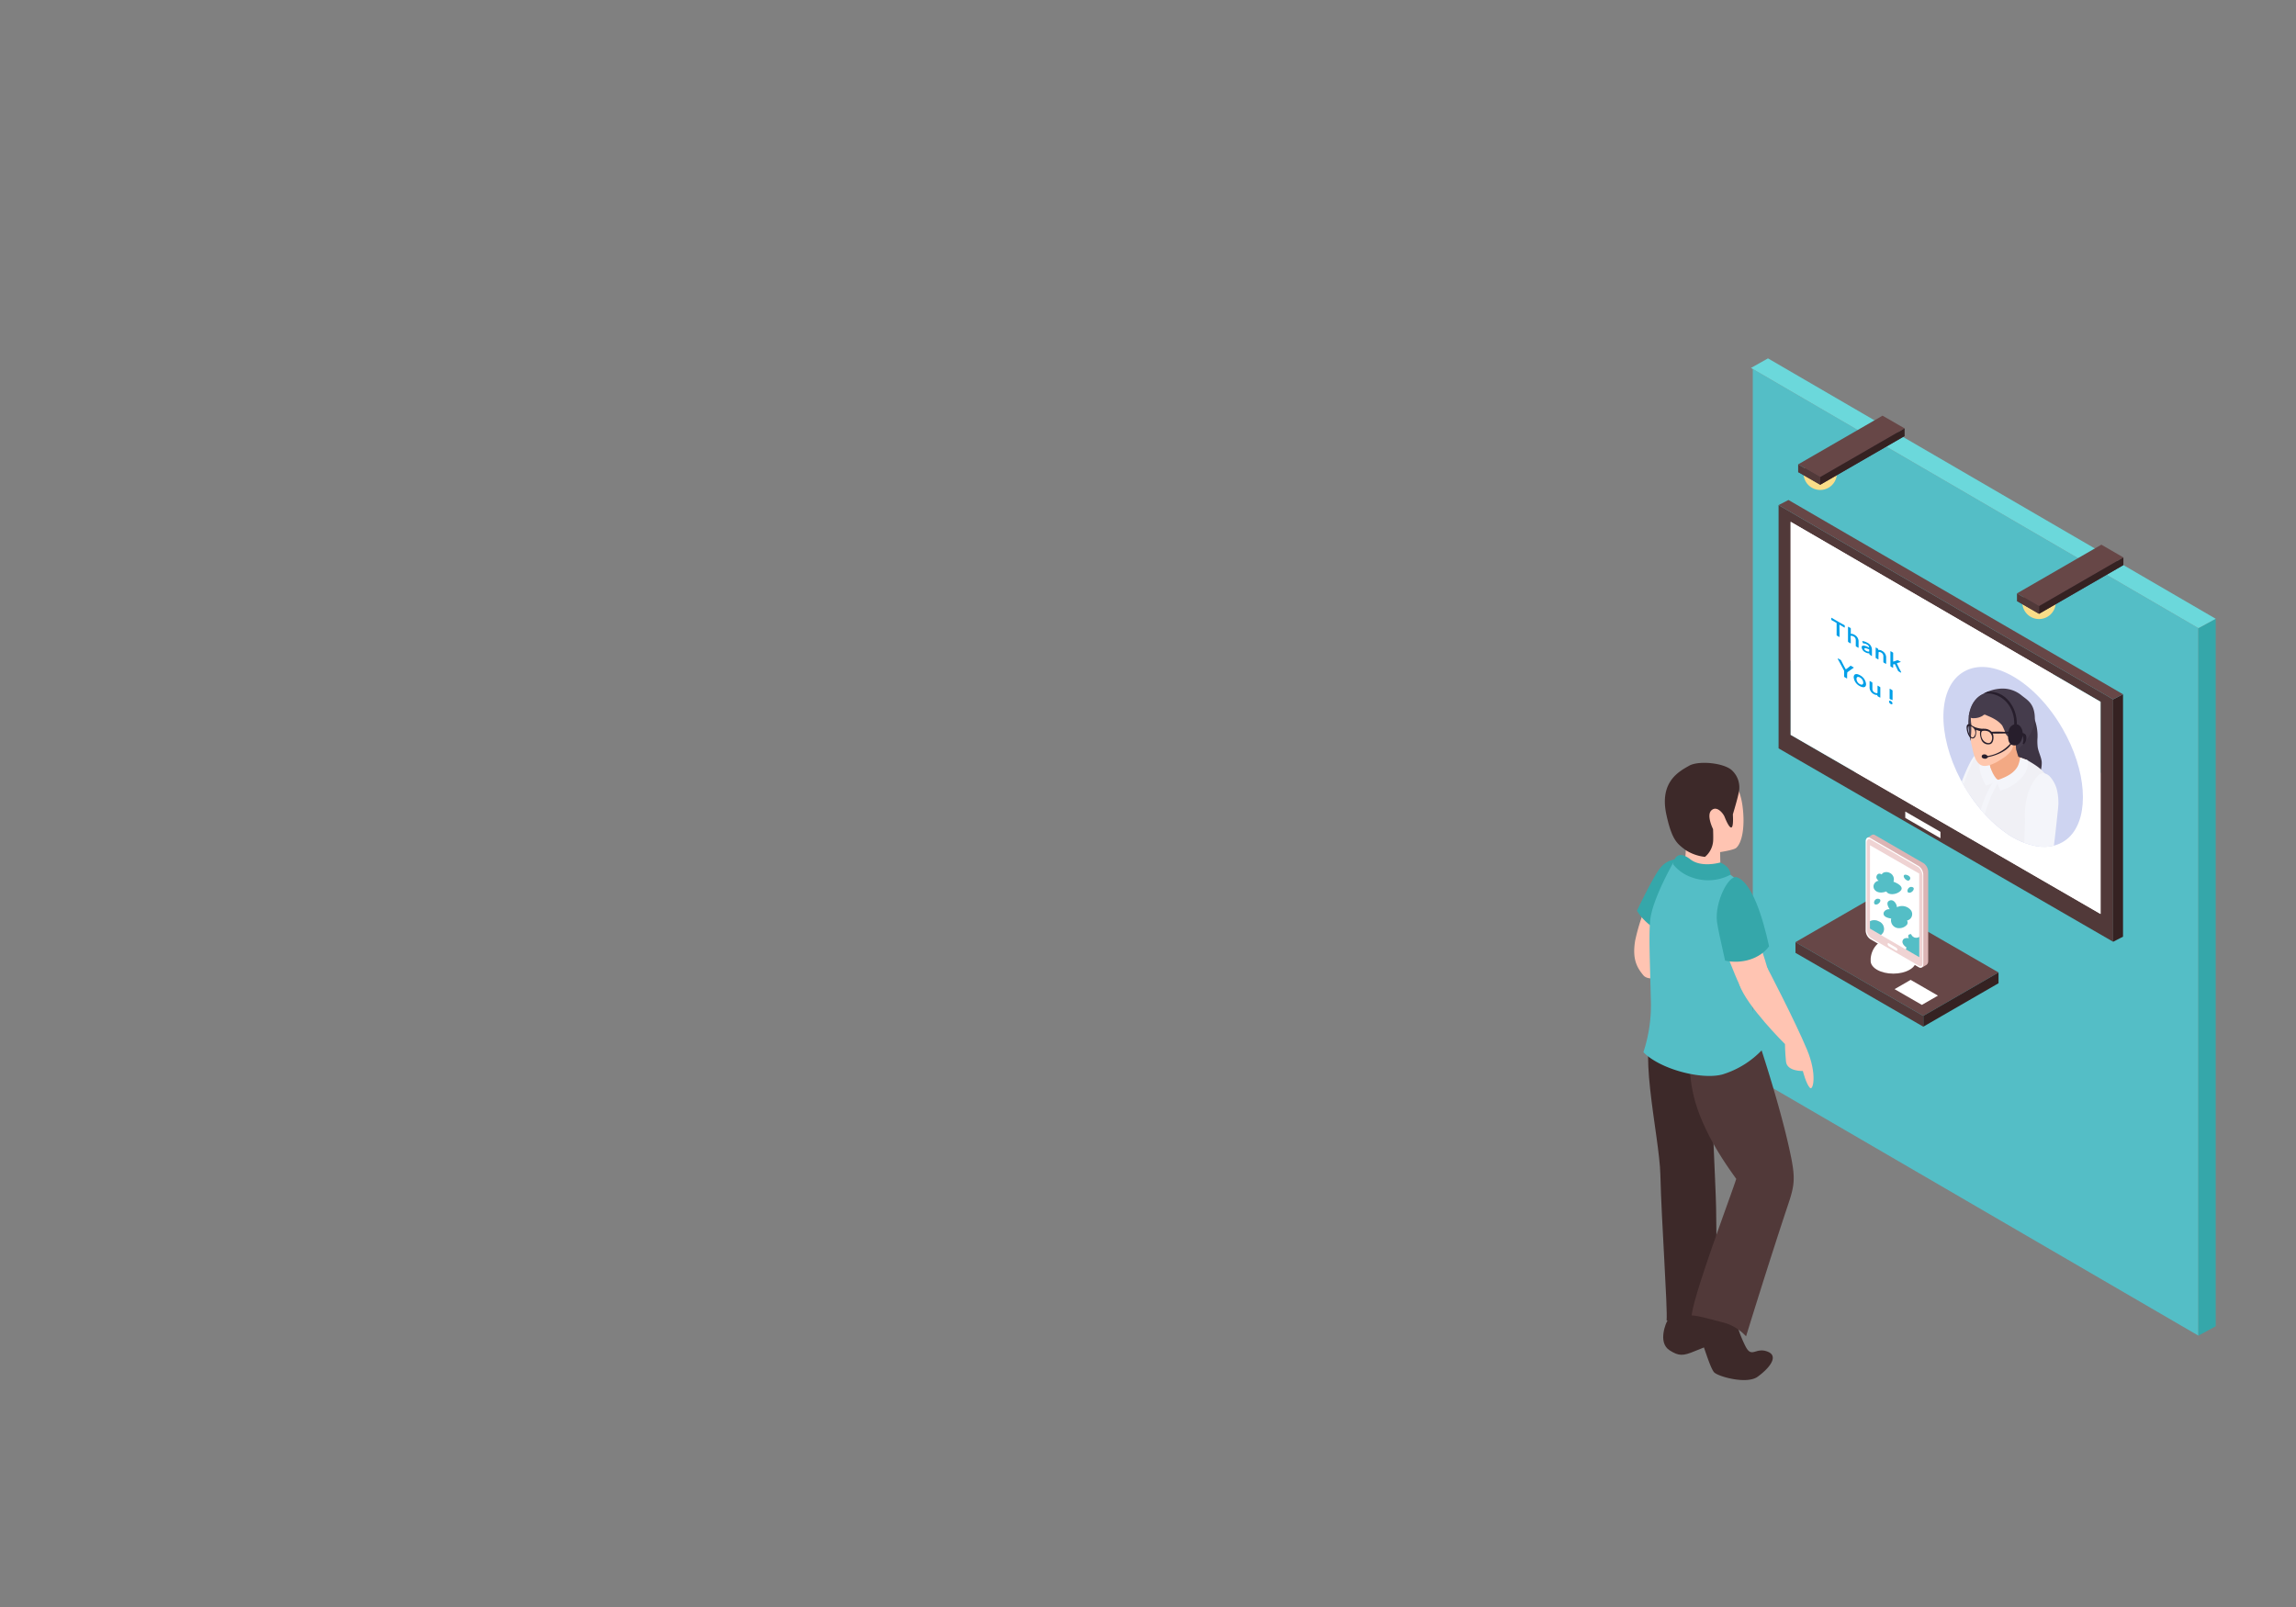 <svg id="レイヤー_1" data-name="レイヤー 1" xmlns="http://www.w3.org/2000/svg" xmlns:xlink="http://www.w3.org/1999/xlink" viewBox="0 0 566.93 396.85"><rect x="0" y="0" width="566.93" height="396.85" fill="#808080" stroke="none"/><defs><style>.cls-1{fill:none;}.cls-2{clip-path:url(#clip-path);}.cls-3{fill:#54bec6;}.cls-4{fill:#35a7aa;}.cls-5{fill:#6bd8db;}.cls-6{fill:#f9dd89;}.cls-7{fill:#4c3948;}.cls-8{fill:#674747;}.cls-9{fill:#352222;}.cls-10{fill:#513939;}.cls-11{fill:#fff;}.cls-12{fill:#dbb4b4;}.cls-13{fill:#efd3d3;}.cls-14{fill:#ffc4b2;}.cls-15{fill:#3d2929;}.cls-16{clip-path:url(#clip-path-2);}.cls-17{fill:#ced4f1;}.cls-18{fill:#271e2c;}.cls-19{fill:#f3a984;}.cls-20{fill:#ffc7ad;}.cls-21{fill:#3e3544;}.cls-22{fill:#f4f5fa;}.cls-23{fill:#1499fc;}.cls-24{fill:#f0f0f5;}.cls-25{fill:#453c4c;}.cls-26{fill:#009fe8;}</style><clipPath id="clip-path"><rect class="cls-1" x="371.34" y="60.25" width="189.46" height="298.15"/></clipPath><clipPath id="clip-path-2"><path class="cls-1" d="M484.14,192.57c.24.46.5.93.77,1.4l.12.21a41.6,41.6,0,0,0,3.07,4.52c.59.77,1.2,1.5,1.82,2.19l.09.09c.23.26.46.5.7.75a31.64,31.64,0,0,0,4.53,3.91A18.87,18.87,0,0,0,503,209a11.94,11.94,0,0,0,2.13.13,8.75,8.75,0,0,0,4.12-1.14,8.3,8.3,0,0,0,2-1.58c4.67-5.05,4-16.16-2-26.53-6.72-11.64-17.63-17.94-24.35-14C478.45,169.58,478.2,181.33,484.14,192.57Z"/></clipPath></defs><g class="cls-2"><polygon class="cls-3" points="542.83 329.84 432.8 265.83 432.8 91.12 542.83 155.13 542.83 329.84"/><polygon class="cls-4" points="547.11 327.52 542.83 329.84 542.83 155.13 547.11 152.81 547.11 327.52"/><polygon class="cls-5" points="547.11 152.81 542.83 155.13 432.35 90.86 436.55 88.5 547.11 152.81"/><path class="cls-6" d="M450.85,113a4.12,4.12,0,1,1-5.28,2.48A4.11,4.11,0,0,1,450.85,113Z"/><polygon class="cls-7" points="470.29 107.68 449.45 119.71 444 116.57 464.84 104.54 470.29 107.68"/><polygon class="cls-8" points="470.29 105.79 449.45 117.82 444 114.68 464.84 102.65 470.29 105.79"/><polygon class="cls-9" points="470.29 107.68 449.45 119.71 449.45 117.82 470.29 105.79 470.29 107.68"/><polygon class="cls-10" points="449.45 119.71 444 116.57 444 114.68 449.45 117.82 449.45 119.71"/><path class="cls-6" d="M504.88,144.86a4.13,4.13,0,1,1-5.29,2.49A4.14,4.14,0,0,1,504.88,144.86Z"/><polygon class="cls-7" points="524.31 139.55 503.48 151.58 498.03 148.43 518.87 136.4 524.31 139.55"/><polygon class="cls-8" points="524.31 137.66 503.48 149.69 498.03 146.54 518.87 134.51 524.31 137.66"/><polygon class="cls-9" points="524.31 139.55 503.48 151.58 503.48 149.69 524.31 137.66 524.31 139.55"/><polygon class="cls-10" points="503.48 151.58 498.03 148.43 498.03 146.54 503.48 149.69 503.48 151.58"/><polygon class="cls-10" points="521.78 232.57 439.17 184.81 439.17 124.73 521.78 172.71 521.78 232.57"/><path class="cls-11" d="M501.7,169.27c-.48,2.08.83,3.38,2.46,4.28-2.17,1-3.53,2.67-2.41,5.51,1.07,2.68,3.73,4.52,6.31,3.86-.14,3.61,1.77,7.56,5.3,8.87a5.07,5.07,0,0,0,5.31-1V225.7l-60.73-35.11c3-5.33.25-14.39-5.9-14.5a4,4,0,0,0-4.16-5.44,6,6,0,0,0-5.73-7.5V128.86l65,37.77C504.9,166.16,502.33,166.56,501.7,169.27Z"/><path class="cls-3" d="M447.88,170.65a4,4,0,0,1,4.16,5.44c6.15.11,8.87,9.17,5.9,14.5l-15.79-9.12V163.15A6,6,0,0,1,447.88,170.65Z"/><path class="cls-3" d="M504.16,173.55c-1.63-.9-2.94-2.2-2.46-4.28.63-2.71,3.2-3.11,5.48-2.64l11.49,6.67v17.49a5.07,5.07,0,0,1-5.31,1c-3.53-1.31-5.44-5.26-5.3-8.87-2.58.66-5.24-1.18-6.31-3.86C500.63,176.22,502,174.54,504.16,173.55Z"/><polygon class="cls-9" points="524.22 231.31 521.78 232.57 521.78 172.71 524.22 171.45 524.22 231.31"/><polygon class="cls-8" points="524.22 171.45 521.78 172.71 439.17 124.73 441.61 123.47 524.22 171.45"/><polygon class="cls-11" points="479.14 207 470.45 201.98 470.45 200.41 479.14 205.43 479.14 207"/><path class="cls-3" d="M497.11,203.49a3.21,3.21,0,0,1,.92-4.28,3,3,0,0,1,4.6,1.23c2-1.35,4.52-1.79,6.6,0a3.84,3.84,0,0,1,.89,4.89,4.09,4.09,0,0,1,1.46,6.67c-2.31,2.49-7.29,2-9-.86-3.11,1.33-7,.29-8.18-3.27C493.54,205.3,495.05,203.89,497.11,203.49Z"/><path class="cls-3" d="M449,147.85c-1.06-.94-1.77-2.46-.46-3.69s2.4.12,2.83,1.54a3.31,3.31,0,0,1,3.25-1.18c1.69.49,1.92,2.34,1.67,4s-1.17,3.58-2.87,3.92a2.66,2.66,0,0,1-2.89-1.34c-1.15.92-3,1.73-3.66-.17C446.29,149.4,447.68,148.35,449,147.85Z"/><path class="cls-12" d="M483.33,169c8.63,4.36,11.58,8.64,11.58,8.64s-14.42-4.24-19.22-5.05-6.77-6.3-6.77-6.3S474.7,164.6,483.33,169Z"/><path class="cls-13" d="M505.32,189l-11.55,5-4.24-4.52a18.59,18.59,0,0,1,7.91-1.86C503.37,187.46,505.32,189,505.32,189Z"/><path class="cls-12" d="M472.72,176.62c-1.39,3-1.3,19.14-1.3,19.14s-4.29-3.25-5.92-11.66c-1.47-7.5.47-16.77.47-16.77S474.12,173.64,472.72,176.62Z"/><path class="cls-12" d="M462.69,164.6c3,3.34,20.23,22.56,27,28.8a14.65,14.65,0,0,1-5.78-3.54c-3.37-3.35-21.11-22.55-24.45-27.83-1.52-2.41-1.63-4-1-4.75A19,19,0,0,0,462.69,164.6Z"/><path class="cls-13" d="M462.6,158.29c3.07,2.94,25.06,25.38,25.06,25.38,7.34,7.88,7.28,10.39,5.6,10.39a12.22,12.22,0,0,1-3.6-.66c-6.74-6.24-23.94-25.46-27-28.8a19,19,0,0,1-4.27-7.32C459.16,156.38,460.94,156.69,462.6,158.29Z"/><polygon class="cls-8" points="493.48 240.15 474.9 250.88 443.34 232.66 461.92 221.93 493.48 240.15"/><polygon class="cls-11" points="478.52 245.87 474.55 248.16 467.81 244.27 471.78 241.98 478.52 245.87"/><polygon class="cls-9" points="493.48 242.81 474.9 253.54 474.9 250.88 493.48 240.15 493.48 242.81"/><polygon class="cls-10" points="474.9 253.54 443.34 235.31 443.34 232.66 474.9 250.88 474.9 253.54"/><path class="cls-11" d="M467.5,234.14c3.09,0,5.6,1.41,5.6,3.15s-2.51,3.15-5.6,3.15-5.6-1.41-5.6-3.15S464.4,234.14,467.5,234.14Z"/><path class="cls-11" d="M467.5,231.51a5.61,5.61,0,0,1,5.6,5.5H461.9A5.6,5.6,0,0,1,467.5,231.51Z"/><polygon class="cls-12" points="462.82 207.69 461.05 206.89 462.25 206.19 462.82 207.69"/><path class="cls-12" d="M463,206.24l12,6.95a2.67,2.67,0,0,1,1.11,2.13v22c0,.82-.5,1.2-1.11.85l-12-7a2.71,2.71,0,0,1-1.11-2.13v-22C461.88,206.26,462.38,205.88,463,206.24Z"/><polygon class="cls-12" points="475.73 238.25 474.55 238.94 474.85 237.4 475.73 238.25"/><path class="cls-11" d="M461.79,206.94l12,6.95a2.67,2.67,0,0,1,1.11,2.13v22c0,.82-.5,1.2-1.11.85l-12-6.95a2.71,2.71,0,0,1-1.12-2.13v-22C460.67,207,461.18,206.59,461.79,206.94Z"/><path class="cls-13" d="M462,207.38l11.71,6.78a2.91,2.91,0,0,1,1,2.3V237.8c0,.78-.29,1-.88.71L462,231.68a2.57,2.57,0,0,1-1.06-2l0-21.51C460.91,207.36,461.41,207,462,207.38Z"/><path class="cls-11" d="M466.48,233l1.69,1a.7.7,0,0,1,.35.56c0,.2-.19.26-.4.14l-1.68-1a.72.72,0,0,1-.35-.57C466.1,232.91,466.28,232.84,466.48,233Z"/><path class="cls-11" d="M473.89,231.4a1.34,1.34,0,0,1-2-.67c-.86,0-.8.46-.56,1-.64-.1-1.34-.08-1.53.63s.41,1.26,1,1.67a1.38,1.38,0,0,0-.2.45l-6.16-3.57a2,2,0,0,0,.66-.84,2,2,0,0,0-1.18-2.51,2.31,2.31,0,0,0-2.18,0V208.74l12.16,7Z"/><path class="cls-3" d="M471.34,231.7c-.24-.51-.3-1,.56-1a1.34,1.34,0,0,0,2,.67v5l-3.3-1.92a1.38,1.38,0,0,1,.2-.45c-.57-.41-1.17-1-1-1.67S470.7,231.6,471.34,231.7Z"/><path class="cls-3" d="M463.91,227.53a2,2,0,0,1,1.18,2.51,2,2,0,0,1-.66.84l-2.7-1.57V227.5A2.31,2.31,0,0,1,463.91,227.53Z"/><path class="cls-3" d="M466.62,224.55c-.56-.8-.94-1.82,0-2.17s1.72.79,1.78,1.66a2.81,2.81,0,0,1,3.49.81,1.63,1.63,0,0,1-1,2.48,1,1,0,0,1,0,1,2.47,2.47,0,0,1-2,.88,1.93,1.93,0,0,1-1.91-2.38c-.92-.12-2.2-.52-1.82-1.56A1.43,1.43,0,0,1,466.62,224.55Z"/><path class="cls-3" d="M463.88,217.51c-.42-.33-.74-.77-.45-1.33s.78-.49,1.22-.23c.26-.65,1.34-.74,2-.37a1.73,1.73,0,0,1,.88,2.16c1.14.41,2.65,1.31,1.75,2.25s-2.94,1.19-3.51.15c-1,.41-2.39.45-3-.59a1.34,1.34,0,0,1,.13-1.47A1.4,1.4,0,0,1,463.88,217.51Z"/><path class="cls-3" d="M471.42,217.39c-.37.32-1.18-.3-1.33-.86C469.77,215.36,472.55,216.39,471.42,217.39Z"/><path class="cls-3" d="M472.24,219.08c.81.29-.14,1.53-.91,1.38S471.15,218.7,472.24,219.08Z"/><path class="cls-3" d="M464,222c.81.28-.15,1.53-.91,1.37S462.87,221.61,464,222Z"/><path class="cls-14" d="M407.12,222.14a49.1,49.1,0,0,0-3.38,10.21c-.69,4.37.32,6.44,2.05,8.51s7.93-.69,8.16-.84l3.05-2.23a41.79,41.79,0,0,0-.61-15.86Z"/><path class="cls-15" d="M427,322.32c-3.54.15-9.22,2.52-9.22,2.52l-6.12,1.43c-.08,0-2.52,5.21.61,7.2,2.3,1.46,3.31,1.39,6.17.21,3.18-1.3,5.6-2,9.48-5.24S430.48,322.16,427,322.32Z"/><path class="cls-15" d="M436.44,333.78c-3-1.16-3.89,1.79-5.47-1.36a30.54,30.54,0,0,1-2.24-5.92l-8.41-3.4s-2.48,3.34-1.4,5,3.22,9.81,4.4,10.86,8,2.93,10.64,1.05S439.47,334.94,436.44,333.78Z"/><path class="cls-15" d="M422.09,251.18c-2.62.06-11.41-.43-12.72.62-5.69,4.6.38,28.37.61,38.33.24,10.83,1.81,32.93,1.54,35.91,1.52,1.71,9.57,2.4,12.52-2.38,0-.44-.23-18.7-.3-25.42C423.69,293.59,422.13,264.32,422.09,251.18Z"/><path class="cls-10" d="M432.78,252.79a82.22,82.22,0,0,0-15.42-2.5c0,5.34-1.09,14,1.29,22,2.66,9,8.9,17.13,10.06,18.84-1.08,3.55-10.42,28.12-11,33.73,1.55,0,4.9,1,8.27,1.86a11.88,11.88,0,0,1,5.16,3.29s5.68-18.49,10.51-32.93c1.56-4.67,1.66-6.48.32-12.68C439.05,270.79,432.78,252.79,432.78,252.79Z"/><path class="cls-4" d="M410,214.28c-1.3,1.56-3.7,6.24-5.8,10.61,1.61,2.8,6,6.6,11.36,6.42a44.85,44.85,0,0,0-1.08-7.87l3.32-10.55S413.13,210.53,410,214.28Z"/><path class="cls-14" d="M424.81,192.2c-2.49-1.73-7.27-1.19-9.35,3.19-1.15,2.43.48,9,.73,13.54a11.15,11.15,0,0,1-1,5.83l3.17,1.3a9.57,9.57,0,0,0,6.48,0l-.11-5.63s3.42-.51,4-1.06c1.44-1.32,2.2-5.24,1.54-10.29C429.25,191.55,425.72,192.83,424.81,192.2Z"/><path class="cls-3" d="M433.36,232.64c1.87-4-2.37-11.24-3.56-13.84s-5-4.19-5-4.19l-11.55-1.72s-5.06,8.79-5.73,14c-.47,3.67-.1,10.46.1,19.79a37,37,0,0,1-1.83,13.16c4.06,4.18,14.31,6.89,19.5,5.5a22.57,22.57,0,0,0,9.8-6.06C434.13,254.74,429.54,240.8,433.36,232.64Z"/><path class="cls-4" d="M424.75,213s-4.62,1.36-7.34-.77c-3.86-3-4.28,1.22-4.28,1.22a10.15,10.15,0,0,0,4.85,3.3,11.7,11.7,0,0,0,9.3-.74C427.3,213.94,424.75,213,424.75,213Z"/><path class="cls-15" d="M417.06,189.11c-2.35,1.36-7.35,3.85-5.61,12,1.41,6.55,2.78,7.28,4.76,8.82a11.22,11.22,0,0,0,4.78,1.68,5.62,5.62,0,0,0,2-3.71c.1-.78,0-3.15,0-3.15s-1.73-3.43-.39-4.65,2.89.77,3.23,1.6c1.17,2.94,2.33,4.31,2.05-.59.38-1.27,1.24-4.2,1.45-5.38a5.73,5.73,0,0,0-1.54-5.36C425.91,188.38,419.41,187.75,417.06,189.11Z"/><path class="cls-14" d="M433.42,229.42,426,234.57s2.18,5.86,3.47,8.53c1.82,3.8,3.77,5.07,5.62,5.41.2,0,1.55,0,1.75,0,1.62-2.8.24-7.58-1.75-13.68Z"/><path class="cls-4" d="M428.84,216.64c-2-.65-5.48,6.16-4.88,11,.17,1.36,1,5.15,2,9.59,4.11.88,8.56-.4,10.86-3.54C435.17,226.1,432.5,217.85,428.84,216.64Z"/><path class="cls-14" d="M436.38,239s-7.38,2.76-6.91,4.12c1.87,5.43,11.28,14.71,11.28,14.71s0,1.83.25,4.32,4.16,2.33,4.16,2.33.82,3.22,1.75,4.17c.78.79,1.83-3.33-.72-9.43C443.18,252,436.38,239,436.38,239Z"/><polygon class="cls-11" points="507.18 166.63 442.15 128.87 442.15 163.16 442.15 181.47 457.94 190.59 518.67 225.7 518.67 190.79 518.67 173.31 507.18 166.63"/><g class="cls-16"><path class="cls-17" d="M484.14,192.57c.24.46.5.93.77,1.4l.12.21a41.6,41.6,0,0,0,3.07,4.52c.59.77,1.2,1.5,1.82,2.19l.09.09c.23.26.46.5.7.75a31.64,31.64,0,0,0,4.53,3.91A18.87,18.87,0,0,0,503,209a11.94,11.94,0,0,0,2.13.13,8.75,8.75,0,0,0,4.12-1.14,8.3,8.3,0,0,0,2-1.58c4.67-5.05,4-16.16-2-26.53-6.72-11.64-17.63-17.94-24.35-14C478.45,169.58,478.2,181.33,484.14,192.57Z"/><path class="cls-18" d="M477.79,259.48l.71,4.68a.54.54,0,0,0,.71-.09v-5.63Z"/><path class="cls-18" d="M472.46,268.94a1.66,1.66,0,0,0,.34.59,2.22,2.22,0,0,0,1.36.78,2.36,2.36,0,0,0,1-.14,2.43,2.43,0,0,0,1.35-1.17,6.42,6.42,0,0,0,.87-2c.07-.34.6-3.13.79-3.6s1.16-4,1-5.3a1.23,1.23,0,0,0-.43-.85,2.22,2.22,0,0,0-.93-.4,3.66,3.66,0,0,0-1,.05,1.48,1.48,0,0,0-.55.13c-.48.25-.9-.4-1.24,0a10.79,10.79,0,0,0-1,2.51c-.16.45-.87,3.43-1.11,4.48-.17.76-.37,1.52-.47,2.3A5.89,5.89,0,0,0,472.46,268.94Z"/><path class="cls-18" d="M471.61,261.57l.13-5.44-1.53-.18.26,5.65A.8.8,0,0,0,471.61,261.57Z"/><path class="cls-18" d="M461.29,263.34a3.84,3.84,0,0,0-.52,1.56.6.6,0,0,0,.28.54,3.25,3.25,0,0,0,1.55.54,5.38,5.38,0,0,0,1.65-.1,9.05,9.05,0,0,0,2.5-1,2.81,2.81,0,0,0,1.1-1.14,5.38,5.38,0,0,0,.41-1.6,3.84,3.84,0,0,1,1.3-2.73c.24-.16.5-.27.74-.42a3.54,3.54,0,0,0,.58-5.19c-.69-.83-1.44-.67-2.29-.17a8.62,8.62,0,0,0-2.19,2.46c-.1.13-.2.25-.31.37-.77.8,0-3.2-.4-2.1C464.64,257.46,461.57,262.72,461.29,263.34Z"/><path class="cls-19" d="M464,233.36a59.34,59.34,0,0,1,1.59,9c.26,2,.75,11.68-1.18,16-.44,1,2.84-2,3.73-2.65.61-.41,1.81-1.4,1.79-2.14-.1-4.22,1.6-11.23,2.1-15.41a28.17,28.17,0,0,0-1-10.36Z"/><path class="cls-19" d="M465.11,256.52a6.41,6.41,0,0,1-.39,1c-.13.32-2.38,3.8-1.44,4.27.55.28,1.68-.3,2-.62a27,27,0,0,0,1.69-2.35,6.85,6.85,0,0,1,2.35-1.63,2.64,2.64,0,0,0,1-.72,2.5,2.5,0,0,0,.45-2,4.07,4.07,0,0,0-.38-1.06,3.6,3.6,0,0,1-.42-1,4,4,0,0,0-.58-1.83S465.19,256.2,465.11,256.52Z"/><path class="cls-20" d="M471.13,223.6c.54,7.32,2.52,18.78,3.13,26.09a57.89,57.89,0,0,1-.35,12.42c-.19,1.07,2.62,1.05,3.53.49.64-.39,1.3-3.33,1.27-4.08-.18-4.52,2-11.14,2.69-15.29A27.94,27.94,0,0,0,479.63,229c-.36-.8-.89-1.68-1.75-1.84Z"/><path class="cls-20" d="M474.9,258.59c-.11.5-.54-.58-.58-.08s-.45,3.21-.57,3.77a7.09,7.09,0,0,0-.16,2.3,1.61,1.61,0,0,0,.87,1.42c.66.29,1.47-.22,1.94-.75a6.06,6.06,0,0,0,1-1.73,10.22,10.22,0,0,0,.73-1.93,14.25,14.25,0,0,0,.53-4.1,9.37,9.37,0,0,0-.46-1.83,6.66,6.66,0,0,0-.66.53l-2.49,2.15C474.77,258.62,475,258.15,474.9,258.59Z"/><path class="cls-21" d="M503.11,182.1c0-.24,0-.47,0-.71a11.89,11.89,0,0,0-.9-4.2c-.2-.53-.53-2.7-1.43-1.6-.34.43-.3,1.61-1,1.75s-2.55.93-2.72,1.53,1.12,1.83,1.18,2.71a7.86,7.86,0,0,1-.61,3,6.58,6.58,0,0,0-.46,3c.26,1.55,1.56,2.8,1.7,4.36s-.8,2.81-1.69,4c1-.39,1.88-1.08,2.93-1.37A4.34,4.34,0,0,0,503,192.4a7.65,7.65,0,0,0,1.15-4.2c-.12-1.28-.81-2.44-1-3.71A11.92,11.92,0,0,1,503.11,182.1Z"/><path class="cls-20" d="M471.76,234.16c-1.31,1.07-2.44,7.71,2.87,7.57,2.74-.08,5.12-1.94,7.5-3.44,1.35-.85.67-2.33,2.07-3,6.49-3.32,14.79-5.12,13.6-13-.14-.87-.37-4.58-1-5-.49-.31-3.24.66-3.85.76-5.93,1-6.7,1-7.68,1.69-.16,4.45-.88,5.22-3.32,6.68C480.79,227.09,472.75,233.34,471.76,234.16Z"/><path class="cls-22" d="M485.63,200.34c-.69-.45,3.62-13.9,2.92-14.18-1.68-.68-5,8.8-7.21,15.56-.55,1.68-.72,3-1.14,4.16a24.36,24.36,0,0,1,4.3,3.31c1.79-2.57,3.36-5.37,3.2-7C487.62,201.3,486.56,200.94,485.63,200.34Z"/><path class="cls-23" d="M469.09,235.61a31.62,31.62,0,0,0,3.5,2.08c2.14,1.07,5,2.16,7.43,1.92,2.05-.19,3.59-2.41,5.45-3.15,5.85-2.32,8.31-2.84,12.1-5.84s4-7.43,3.36-11.89c-.13-1-.22-1.93-.41-2.88-.1-.52-.2-1.54-.71-1.86s-3.89.8-4.63.93c-7.14,1.18-9.78-1.46-11-.65-3.06,2.07-6.23,4-9.44,5.81-2.49,1.44-4.88,3-7.32,4.5a8.11,8.11,0,0,0-2.7,3.41,4.81,4.81,0,0,0-.09,4.11,5.94,5.94,0,0,0,1.47,1.4C467.11,234.22,468.09,234.94,469.09,235.61Z"/><path class="cls-19" d="M496,186.22a24.24,24.24,0,0,1,4.22,1.39v11.73h-9.34V186.22Z"/><path class="cls-24" d="M505.78,193.27a4.86,4.86,0,0,1-.17,1.74,42.35,42.35,0,0,1-2.76,6.61,26.4,26.4,0,0,0-2.51,7,21.51,21.51,0,0,0-.18,4.81,19.83,19.83,0,0,1,.13,2.3,4.82,4.82,0,0,1,0,.76c-.05.28-.19.37-.45.58a11.4,11.4,0,0,1-8.19,2.15l-.49-.07c-.34-.07-.68-.14-1-.24a30.44,30.44,0,0,1-5.12-2.05c-.76-.44-2-1.8-1.47-2.77a13.24,13.24,0,0,0,1.57-4.59,9.24,9.24,0,0,0,.11-2.29c-.19-1.77-1.13-3.39-1.4-5.16a15.92,15.92,0,0,1,.27-5.67,41.89,41.89,0,0,1,2.86-7.92,6.53,6.53,0,0,1,1.19-2,4.17,4.17,0,0,1,2.83-1c0,2.14-.44,4.24,1,6.11a3.23,3.23,0,0,0,3.77,1.13c2.49-.83,3.49-2.76,3.85-5.21.25.16.64,0,.9.2C502.83,189.06,505.54,190.58,505.78,193.27Z"/><path class="cls-22" d="M493.71,192.83a4,4,0,0,0-.94-.43c-4.68,5.53-6.25,18.62-5.36,25.43.06.44,1.18.87,1.11.42C487.47,211,489.31,199.41,493.71,192.83Z"/><path class="cls-22" d="M493.3,192.62c-.16.49-2.9,1.39-2.9,1.39s-3.38-5-.45-8.58c.31-.38.84.83,1.29,1s.3.24.13.67C490.76,188.67,492.23,191.82,493.3,192.62Z"/><path class="cls-19" d="M498.51,187.91c.09,4.58-7.32,4.71-7.18.41.19-6,.51-6.68,3-7.63a6.3,6.3,0,0,1,2.08-.48c2.58-.08,1.57,1.44,1.46,2.5C497.52,185.84,498.48,186.27,498.51,187.91Z"/><path class="cls-22" d="M493.3,192.62l-.39.23,1,2.37A10.51,10.51,0,0,0,500,191c.33-.5,1.08-2.86.65-3.25-.08-.07-1.71-.65-1.82-.69a8.6,8.6,0,0,1-.48,1.88C497.51,190.9,495.34,191.91,493.3,192.62Z"/><path class="cls-25" d="M486.57,183c0-1.06,2.6-4.1,3.31-4.79,1.13-1.1-.21-6.8-.21-6.8S484.3,173.06,486.57,183Z"/><path class="cls-18" d="M486,178.86a26.06,26.06,0,0,1,3.31-.05,21.54,21.54,0,0,1,3.68.12c.57.08,1.35.15,1.67.72a2.15,2.15,0,0,1-.43,2.11c-.14.2-.47,0-.33-.19a2.32,2.32,0,0,0-.3-2.12c-.27-.24-1.26-.21-1.62-.24-.73-.06-1.46-.05-2.19,0-1.21,0-2.45.08-3.73,0C486,179.19,485.88,178.87,486,178.86Z"/><path class="cls-20" d="M496.09,186a4.91,4.91,0,0,0,.43-.48,3.71,3.71,0,0,0,.51-1.06,8,8,0,0,1,2.07-2.91,3.12,3.12,0,0,0,.73-2,7.43,7.43,0,0,0-.53-4.27,6.57,6.57,0,0,0-1.21-1.79,7,7,0,0,0-6.79-1.86,9.69,9.69,0,0,0-1.86.76,4.92,4.92,0,0,0-1.41,1,4.59,4.59,0,0,0-.64.94,8.69,8.69,0,0,0-.69,1.84,4,4,0,0,0-.06,1.1,9.17,9.17,0,0,0,.06,1.17,4.93,4.93,0,0,1,.05.54c0,.12,0,.24,0,.36,0,.84,0,1.65-.1,2.49a6.32,6.32,0,0,0,.12,1.84c.41,1.61.66,4.16,2.18,5.16,1.15.75,2.81,0,3.95-.56.39-.19,1.7-1.06,2-1.25A6.67,6.67,0,0,0,496.09,186Z"/><path class="cls-25" d="M502.44,177.21c-.11-3.63-2-4.41-3.38-5.57a7.33,7.33,0,0,0-4.86-1.59,10.13,10.13,0,0,0-5,1.58l-.18.11a6.58,6.58,0,0,0-2.44,3.44,10.89,10.89,0,0,0-.35,1.24c0,.14-.12.25-.08.4a.73.73,0,0,0,.36.39,1.61,1.61,0,0,0,.72.15,4.63,4.63,0,0,0,1.47-.21,5.58,5.58,0,0,0,.67-.28c.19-.1.36-.27.55-.36s.41.06.6.14l.71.3a12.12,12.12,0,0,1,1.39.71,6.38,6.38,0,0,1,1.75,1.48,13.43,13.43,0,0,1,.87,2.05,2,2,0,0,0,1.18,1,1.22,1.22,0,0,0,1.22-.39c.24-.25.87-.38,1,.1s-.88.69-1,1c0,.09.29,2.48.29,2.48S502.57,181.56,502.44,177.21Z"/><path class="cls-18" d="M489.26,182.72a1.79,1.79,0,0,0,2.27,1c.8-.39.84-1.91.5-2.68a2.44,2.44,0,0,0-2.59-1C488.52,180.34,489,182.15,489.26,182.72Zm.21-2.19a2.36,2.36,0,0,1,1.64.18,1.86,1.86,0,0,1,.63,2.27c-.39.91-1.51.46-2-.1a2.5,2.5,0,0,1-.49-1C489.17,181.46,489.1,180.71,489.47,180.53Z"/><path class="cls-18" d="M487,179.32a7.9,7.9,0,0,0,2.86.69,8.26,8.26,0,0,1-.78.55,6,6,0,0,1-1.18-.34A5.79,5.79,0,0,1,487,179.32Z"/><path class="cls-18" d="M491.59,180.73a25.91,25.91,0,0,1,3.3,0,21.65,21.65,0,0,1,3.69.12c.57.08,1.35.14,1.67.72a2.2,2.2,0,0,1-.43,2.11c-.15.2-.47,0-.34-.2a2.27,2.27,0,0,0-.29-2.11c-.28-.25-1.26-.21-1.62-.24-.73-.06-1.46-.05-2.19,0-1.21,0-2.45.07-3.74,0C491.58,181.06,491.52,180.74,491.59,180.73Z"/><path class="cls-20" d="M498,180c1.24-.08,1.55,1.46.69,2.64a5.91,5.91,0,0,1-1,.92c-2.22,1.88-2.77-.16-2.06-.8C497.24,181.28,496.43,180.11,498,180Z"/><path class="cls-19" d="M497.18,182.82c.14-.13,1.56-1,.6-1.53a.43.43,0,0,0-.6.36c0,.14,0,.29,0,.44a.64.64,0,0,1-.1.24c-.12.2-.55.4-.47.7S497.1,182.89,497.18,182.82Z"/><path class="cls-18" d="M485.67,180.34c.12.68.59,2.18,1.56,2,.67-.15.77-1.23.71-1.89a.59.59,0,0,0,0-.27h0c-.18-.6-1-1-1.53-1.23C485.44,178.55,485.56,179.77,485.67,180.34Zm.93-1a1.66,1.66,0,0,1,.87,2.52c-.66.92-1.32-.82-1.41-1.15C485.92,180.19,485.64,179,486.6,179.31Z"/><path class="cls-20" d="M471.73,218.56a7,7,0,0,1,.31-.8,5.29,5.29,0,0,1,.29-.52c.32-.49.55-1,.91-1.48s.95-.82,1.38-1.28c.17-.19.32-.4.48-.6s.34-.52.51-.8a1.17,1.17,0,0,1,.65-.43,1.49,1.49,0,0,1,.55-.05,2.33,2.33,0,0,1,1.78.79,2.16,2.16,0,0,1,.54.89,1.71,1.71,0,0,1-.22.85s0,.08,0,.12c0,.43-.1.82-.08,1.26a3.4,3.4,0,0,1-.19,1.42c-.15.37-.3.74-.44,1.12a4.41,4.41,0,0,1-1.12,1.64c-.16.15-.52.51-.76.47-.5-.08-.23-.88-.12-1.14s.21-.48.3-.73.22-.66.12-.84-.35-.15-.48-.13a2.13,2.13,0,0,0-1.46,1.3,4.51,4.51,0,0,0-.35,1.39,3.84,3.84,0,0,1-.07.76c-.09.27-.33.41-.54.17s-.18-.3-.35-.25-.3.24-.49.17-.19-.27-.23-.41-.27-.36-.36-.57a2.5,2.5,0,0,1-.05-.55c0-.16,0-.32,0-.48s0-.43-.15-.2-.06.19-.14.26-.32-.26-.34-.41A2.5,2.5,0,0,1,471.73,218.56Z"/><path class="cls-22" d="M484.7,208.9c-1.77-1.53-1.2-6.25-3.26-7.45-1.23,3.21-5.2,9.31-6,11.46-.72,2,3.15,3.5,4,2.44C480.11,214.47,482.9,211.47,484.7,208.9Z"/><path class="cls-20" d="M488.61,220.89c-.36,0-1.42.82-1.6.91s-1.48.72-1.81.94c-.49.33-1,.63-1.49,1a13.67,13.67,0,0,0-1.26,1.2c-.11.12-.42.37-.53.14a.93.93,0,0,1,0-.57c.07-.24.44-1.26.48-1.37s-2.74,2.53-3.14,2.36a1,1,0,0,1,.09-.79c.1-.23.9-1.46.9-1.46s-1.43,1.69-1.88,1.75c-.77.1-.28-1,.31-1.77.27-.35.63-.62.92-1,.12-.15.72-.83.21-.89-.33,0-1.24.51-1.42.58s-1.41.6-1.49.61-.59.09-.5-.26a1.91,1.91,0,0,1,.6-.75,13.79,13.79,0,0,1,2.4-1.68,8.73,8.73,0,0,1,1.17-.62c1.43-.55,3-.74,4.47-1.16.41-.12.83-.22,1.25-.36.25-.09.6-.31.87-.22C487.67,217.66,488.81,220.83,488.61,220.89Z"/><path class="cls-22" d="M487.2,221.15a3.6,3.6,0,0,0,3.09.33c2.31-.52,13.88-3.91,15.76-7.33.48-.87-.32-1.88-.83-3-.38-.87-3.62-1.77-4.4-1.36-1.22.64-10.19,4.44-13.67,6.88a2.67,2.67,0,0,0-1.11,1.28A4,4,0,0,0,487.2,221.15Z"/><path class="cls-22" d="M506.61,212.2c.62-3.2,1-7.31,1.56-12.47a13.45,13.45,0,0,0-.17-4.2,7.75,7.75,0,0,0-1.7-3.6,2.68,2.68,0,0,0-1.83-1,2.12,2.12,0,0,0-1.48.91c-2.31,2.69-3.07,6.5-3,9.93.08,3.2-.28,6.4-.17,9.6a9.76,9.76,0,0,0,.14,1.87,3.18,3.18,0,0,0,5.19,1.87C506,214.48,506.28,213.94,506.61,212.2Z"/><path class="cls-18" d="M499.29,180.18c.54,1.48-.24,4.1-2.05,3.9s-1.47-2.87-1.2-3.85C496.42,178.83,498.5,178,499.29,180.18Z"/><path class="cls-18" d="M498,178.85c.09-4.29-3-8.43-7.23-8-.44.17-.82.36-.82.36,4.67-.26,7.59,3.59,7.4,7.71C497.56,179.34,498,178.85,498,178.85Z"/><path class="cls-18" d="M496.66,183.7c-1.3,2.24-5.1,3.23-6.12,3.3-.09-.24,0-.26,0-.26a9.43,9.43,0,0,0,5.84-3.11C496.74,183.19,496.66,183.7,496.66,183.7Z"/><path class="cls-18" d="M490.74,186.74c-.17-.56-1.22-.59-1.38-.1s.3.67.65.72a.79.79,0,0,0,.85-.41C491,186.64,490.74,186.74,490.74,186.74Z"/></g><path class="cls-26" d="M454.22,156.33c0,.3,0,.87,0,.91s0,.11-.18,0l-.37-.22c-.14-.08-.17-.12-.17-.23s0-.59,0-.89V154c0-.13,0-.17-.17-.25l-.19-.11-.8-.45c-.13-.07-.15-.11-.15-.23v-.29c0-.12,0-.13.15-.06l.86.51,1.3.75.86.48a.22.22,0,0,1,.15.24v.28c0,.12,0,.14-.15.07l-.8-.48-.19-.11c-.15-.09-.18-.08-.18,0Z"/><path class="cls-26" d="M457,158.12c0,.23,0,.66,0,.7s0,.11-.17,0l-.34-.2c-.14-.08-.18-.12-.18-.23s0-.45,0-.69v-2.15c0-.23,0-.67,0-.71s0-.1.18,0l.34.19c.14.08.17.12.17.23s0,.46,0,.69v.45c0,.07,0,.11.05.13l.1,0a1.41,1.41,0,0,1,.77.24,1.87,1.87,0,0,1,1,1.51v.93c0,.23,0,.66,0,.7s0,.11-.17,0l-.34-.2c-.14-.08-.18-.12-.18-.23s0-.46,0-.69v-.77a1,1,0,0,0-.59-.86,1,1,0,0,0-.56-.15c-.1,0-.13,0-.13.16Z"/><path class="cls-26" d="M461.75,161.71c-.14-.08-.17-.11-.17-.25s0-.1-.05-.12h-.09a1.89,1.89,0,0,1-.87-.27,1.57,1.57,0,0,1-.89-1.22c0-.66.9-.43,1.69,0,.11.06.15.06.15,0a.71.71,0,0,0-.09-.29,1.27,1.27,0,0,0-.46-.42,1.76,1.76,0,0,0-.79-.25.22.22,0,0,1-.12,0s-.06-.07-.1-.16l-.11-.29a.41.41,0,0,1,0-.12s0,0,.12,0a3.23,3.23,0,0,1,1.11.41,1.89,1.89,0,0,1,1.14,1.68l0,.78c0,.29,0,.67,0,.76s0,.09-.16,0Zm-.32-1.4-.07,0c-.55-.25-1-.35-1-.09s.16.36.41.5a1.34,1.34,0,0,0,.63.19c.12,0,.15,0,.15-.14v-.22A.19.19,0,0,0,461.43,160.31Z"/><path class="cls-26" d="M463.83,162.08c0,.23,0,.67,0,.7s0,.11-.17,0l-.35-.2c-.14-.07-.17-.12-.17-.22s0-.46,0-.69v-1c0-.23,0-.67,0-.7s0-.11.17,0l.29.16c.14.09.16.12.17.25s0,.11.05.12a.17.17,0,0,0,.09,0,1.41,1.41,0,0,1,.82.24,1.86,1.86,0,0,1,1,1.51v.93c0,.23,0,.67,0,.7s0,.11-.17,0l-.35-.2c-.14-.08-.17-.12-.17-.22s0-.46,0-.69v-.77a1,1,0,0,0-.58-.87A1.1,1.1,0,0,0,464,161c-.1,0-.13.05-.13.16Z"/><path class="cls-26" d="M467.46,164.08s0,0,0,.12,0,.62,0,.65,0,.11-.17,0l-.33-.19c-.14-.08-.18-.12-.18-.23s0-.46,0-.69v-2.15c0-.24,0-.67,0-.71s0-.11.18,0l.33.2c.14.07.17.12.17.22s0,.46,0,.69v1.25q0,.1,0,.12a.1.1,0,0,0,.09,0l.42-.13a4.09,4.09,0,0,0,.49-.18c.1,0,.15,0,.3.06l.46.26c.07,0,.11.08.11.11s0,0,0,0l-.68.21-.17.05c-.06,0-.09,0-.09.08a.5.5,0,0,0,.05.15l.48,1,.51,1a.24.24,0,0,1,0,.11s0,0-.13,0l-.43-.25a.5.5,0,0,1-.26-.29c-.13-.29-.27-.58-.41-.86l-.25-.52a.46.46,0,0,0-.1-.14s-.07,0-.12,0Z"/><path class="cls-26" d="M456.09,166.57c0,.3,0,.87,0,.91s0,.11-.17,0l-.39-.22c-.13-.08-.17-.12-.17-.23s0-.6,0-.89v-.33a.62.62,0,0,0-.1-.34l-.68-1.27c-.23-.44-.49-.91-.79-1.46a.22.22,0,0,1,0-.1s0,0,.14,0l.46.27a.49.49,0,0,1,.27.28c.2.41.39.78.59,1.17l.41.76a.31.31,0,0,0,.09.13s.06,0,.1,0l.41-.3c.2-.15.39-.3.59-.47s.12-.07.27,0l.44.26c.09,0,.14.09.14.13a.07.07,0,0,1,0,.06c-.3.19-.53.35-.78.53l-.69.5c-.08.06-.1.1-.1.23Z"/><path class="cls-26" d="M460.77,168.92c0,.87-.64,1-1.58.5a2.76,2.76,0,0,1-1.47-2.14c0-.83.59-1.08,1.58-.51A2.77,2.77,0,0,1,460.77,168.92Zm-2.36-1.24a1.56,1.56,0,0,0,.8,1.25c.51.29.87.15.87-.36a1.57,1.57,0,0,0-.81-1.26C458.71,167,458.41,167.19,458.41,167.68Z"/><path class="cls-26" d="M463.74,172c-.14-.08-.17-.11-.18-.25s0-.1,0-.12h-.09a1.59,1.59,0,0,1-.83-.24,1.89,1.89,0,0,1-1-1.52v-.93c0-.23,0-.66,0-.7s0-.11.17,0l.34.2c.14.08.18.12.18.23s0,.46,0,.68v.81a1,1,0,0,0,.58.87,1,1,0,0,0,.56.15c.1,0,.13,0,.13-.16v-.93c0-.23,0-.66,0-.7s0-.11.17,0l.34.2c.14.08.18.12.18.23s0,.46,0,.68v1c0,.24,0,.67,0,.71s0,.11-.18,0Z"/><path class="cls-26" d="M467.29,173.7c0,.21-.16.3-.45.14a.76.76,0,0,1-.4-.57c0-.22.16-.32.44-.15A.75.75,0,0,1,467.29,173.7Zm-.52-1c-.15-.08-.18-.12-.18-.26l0-1.29c0-.35,0-.94,0-1s0-.09.17,0l.39.23c.13.07.16.11.16.2s0,.66,0,1l0,1.22c0,.12,0,.13-.19,0Z"/></g></svg>